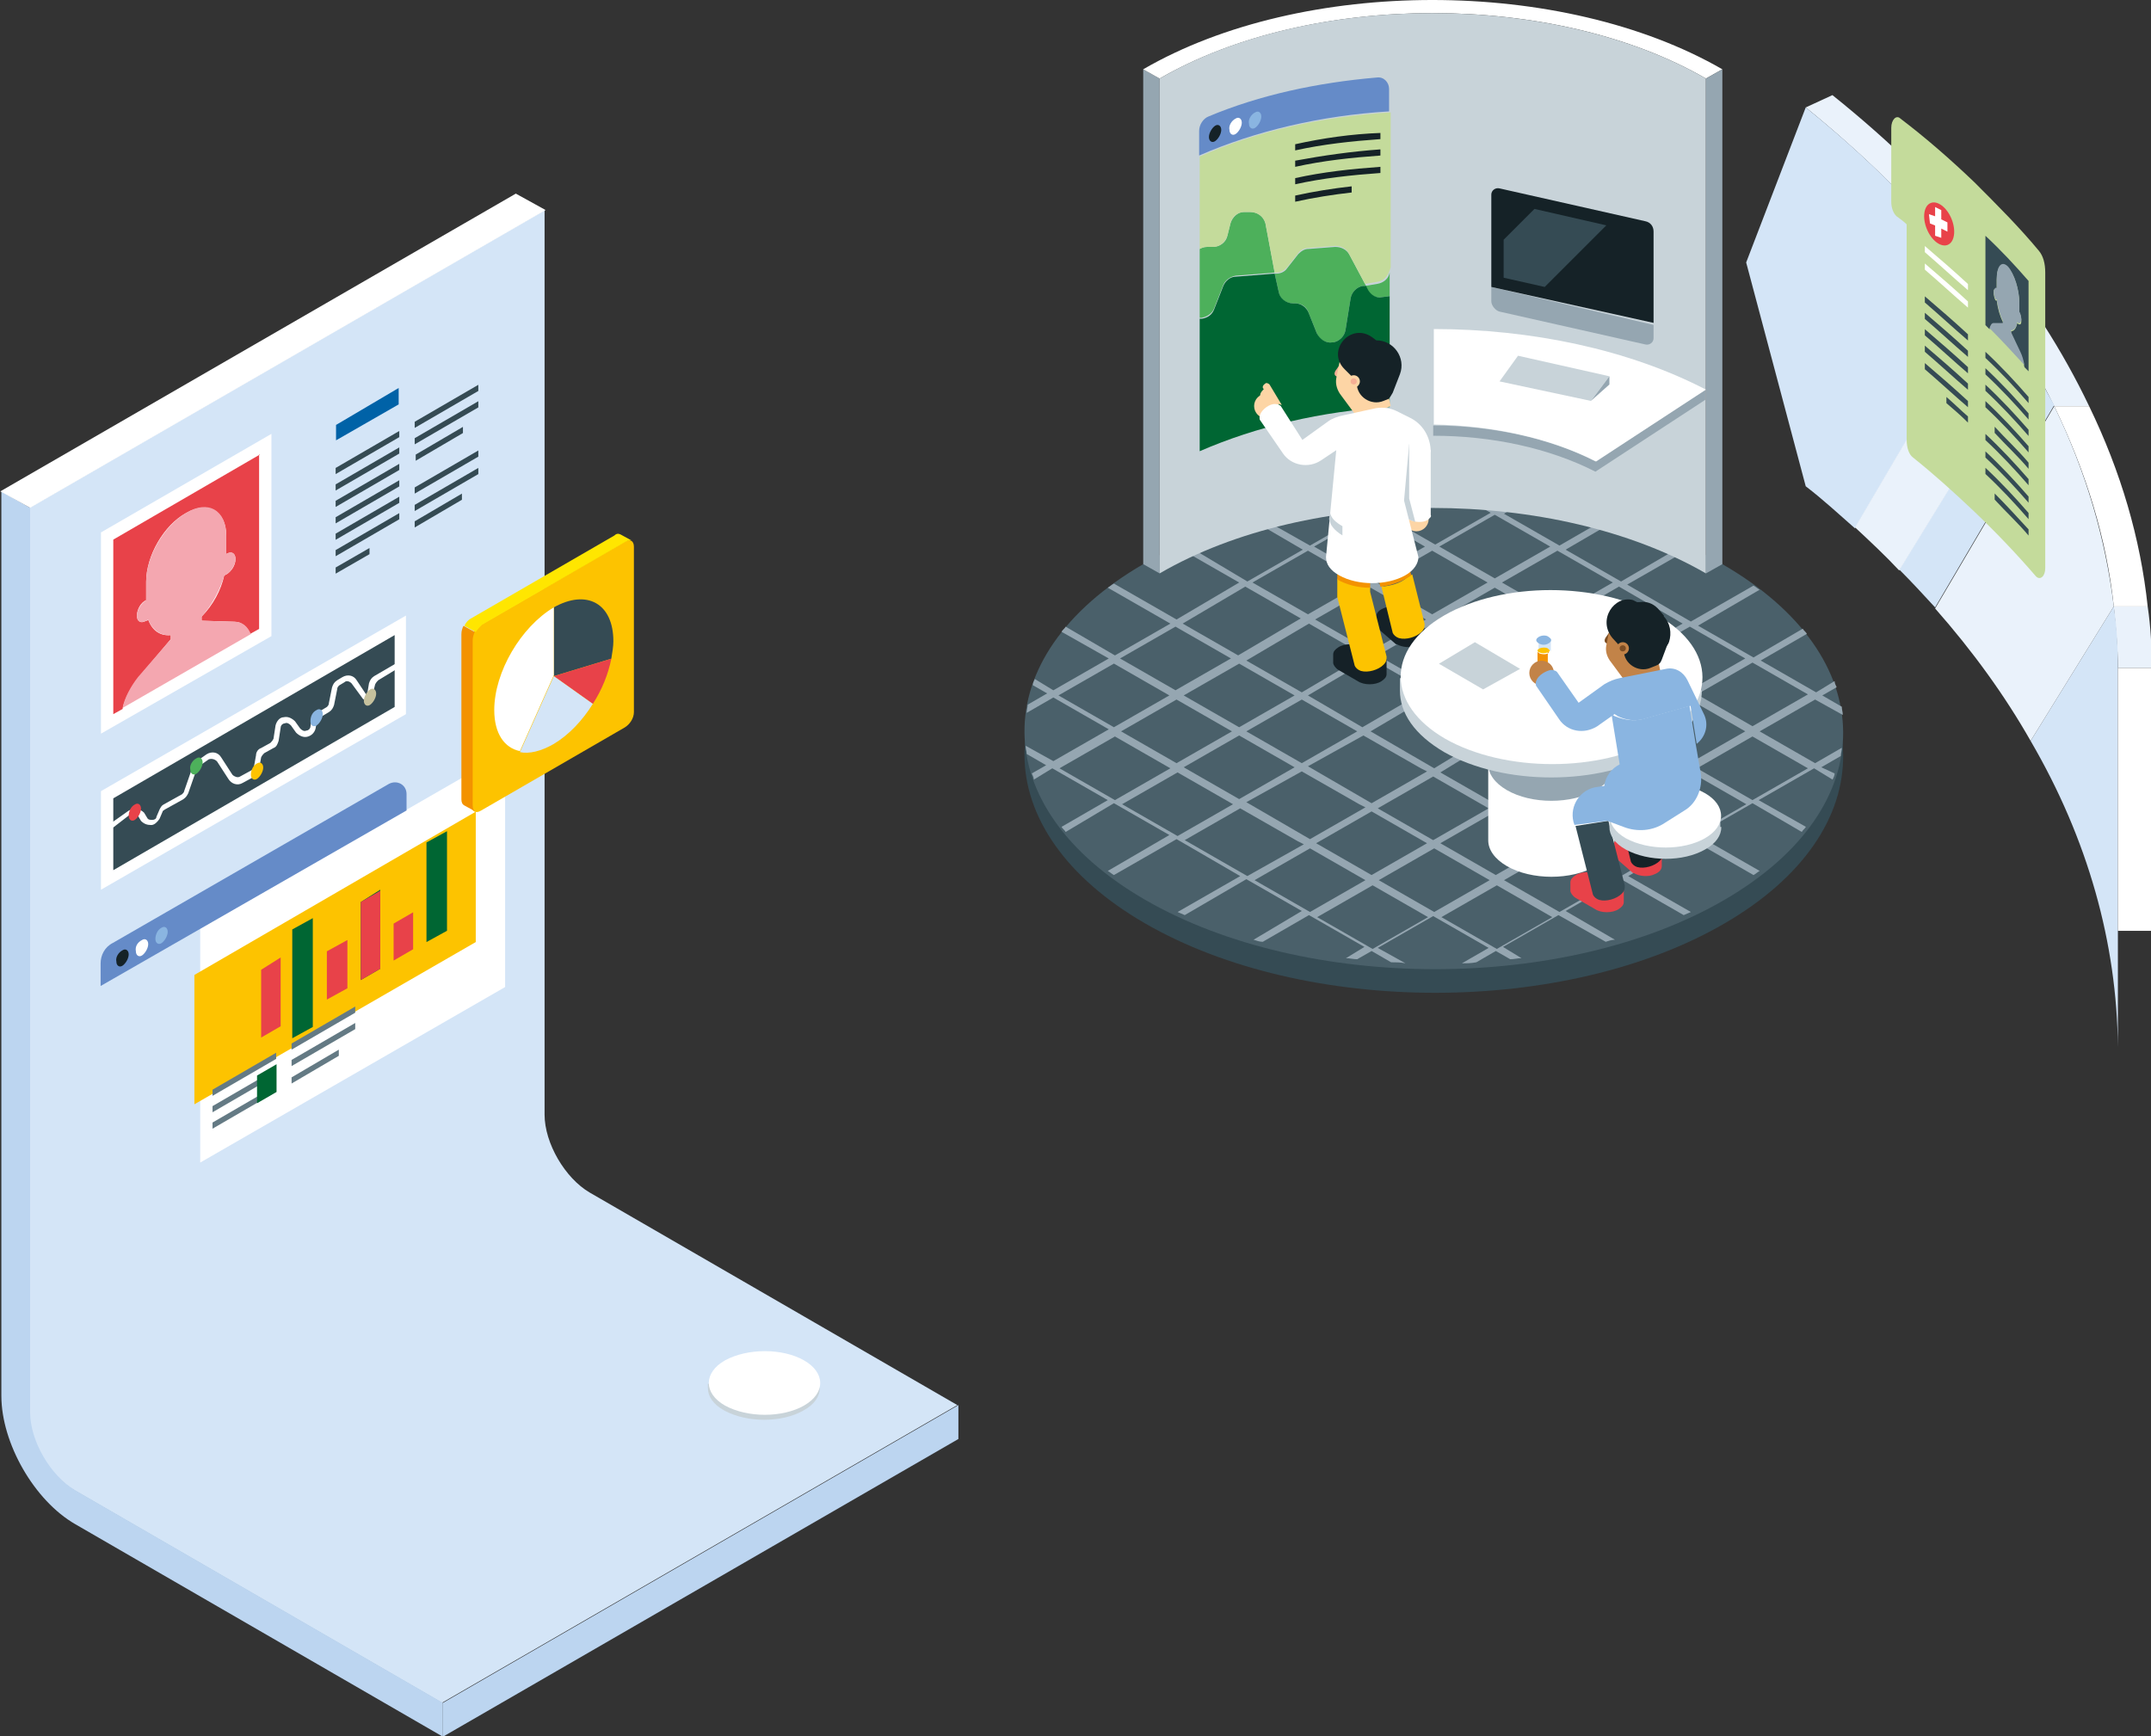 <?xml version="1.0" encoding="UTF-8" standalone="no"?>
<!-- Created with Inkscape (http://www.inkscape.org/) -->

<svg
   xmlns:dc="http://purl.org/dc/elements/1.1/"
   xmlns:cc="http://creativecommons.org/ns#"
   xmlns:rdf="http://www.w3.org/1999/02/22-rdf-syntax-ns#"
   xmlns:svg="http://www.w3.org/2000/svg"
   xmlns="http://www.w3.org/2000/svg"
   xmlns:sodipodi="http://sodipodi.sourceforge.net/DTD/sodipodi-0.dtd"
   xmlns:inkscape="http://www.inkscape.org/namespaces/inkscape"
   width="360.229"
   height="290.841"
   viewBox="0 0 95.311 76.952"
   version="1.1"
   id="svg8"
   inkscape:version="0.92.0 r15299"
   sodipodi:docname="helth dashboard.svg">
  <rect x="0" y="0" width="95.311" height="76.952" fill="#333333" stroke="none"/>
  <defs
     id="defs2" />
  <sodipodi:namedview
     id="base"
     pagecolor="#ffffff"
     bordercolor="#666666"
     borderopacity="1.0"
     inkscape:pageopacity="0.0"
     inkscape:pageshadow="2"
     inkscape:zoom="1.4"
     inkscape:cx="32.135225"
     inkscape:cy="138.86449"
     inkscape:document-units="px"
     inkscape:current-layer="layer1"
     showgrid="false"
     units="px"
     inkscape:window-width="1920"
     inkscape:window-height="1017"
     inkscape:window-x="-8"
     inkscape:window-y="-8"
     inkscape:window-maximized="1"
     fit-margin-top="0"
     fit-margin-left="0"
     fit-margin-right="0"
     fit-margin-bottom="0" />
  <g
     inkscape:label="Layer 1"
     inkscape:groupmode="layer"
     id="layer1"
     transform="translate(-4.411,-206.897)">
    <g
       id="g110"
       transform="matrix(0.455,0,0,0.455,-78.649,185.814)"
       style="stroke-width:0.582">
      <path
         style="fill:#eaf2fb;stroke-width:0.582"
         inkscape:connector-curvature="0"
         id="path104"
         d="m 361,55.6 -2.6,1.2 c 11.1,9 19.2,18.9 24.2,29.1 h 3.4 c -5.1,-10.7 -13.4,-21 -25,-30.3 z"
         class="st1" />
      <path
         style="fill:#eaf2fb;stroke-width:0.582"
         inkscape:connector-curvature="0"
         id="path106"
         d="m 388.4,105.4 c 0.2,2 0.4,4 0.4,6 h 3.3 c 0,-2 -0.1,-4 -0.4,-6 z"
         class="st1" />
      <path
         style="fill:#ffffff;stroke-width:0.582"
         inkscape:connector-curvature="0"
         id="path108"
         d="m 386,85.9 h -3.4 c 3.1,6.4 5.1,12.9 5.8,19.5 h 3.3 C 391,98.8 389.1,92.3 386,85.9 Z"
         class="st2" />
    </g>
    <g
       id="g126"
       transform="matrix(0.455,0,0,0.455,-78.649,185.814)"
       style="stroke-width:0.582">
      <g
         id="g122"
         style="stroke-width:0.582">
        <path
           style="fill:#d4e5f7;stroke-width:0.582"
           inkscape:connector-curvature="0"
           id="path112"
           d="m 380.1,81.3 -12.6,20.5 c 1.2,1.2 2.4,2.5 3.5,3.7 l 11.6,-19.7 c -0.8,-1.4 -1.6,-3 -2.5,-4.5 z"
           class="st0" />
        <path
           style="fill:#d4e5f7;stroke-width:0.582"
           inkscape:connector-curvature="0"
           id="path114"
           d="m 380.3,118.5 c 5.6,9.6 8.4,19.7 8.5,29.8 v -36.9 c 0,-2 -0.1,-4 -0.4,-6 z"
           class="st0" />
        <path
           style="fill:#d4e5f7;stroke-width:0.582"
           inkscape:connector-curvature="0"
           id="path116"
           d="m 358.4,56.8 -5.8,15.1 5.8,21.8 c 1.7,1.3 3.2,2.7 4.8,4.1 L 376.3,75.5 C 371.6,68.9 365.7,62.7 358.4,56.8 Z"
           class="st0" />
        <path
           style="fill:#eaf2fb;stroke-width:0.582"
           inkscape:connector-curvature="0"
           id="path118"
           d="M 382.6,85.9 371,105.6 c 3.7,4.2 6.8,8.5 9.3,12.9 l 8.1,-13.1 c -0.8,-6.6 -2.7,-13.1 -5.8,-19.5 z"
           class="st1" />
        <path
           style="fill:#eaf2fb;stroke-width:0.582"
           inkscape:connector-curvature="0"
           id="path120"
           d="m 376.3,75.4 -13.1,22.3 c 1.5,1.4 3,2.8 4.3,4.2 l 12.6,-20.5 c -1.1,-2.1 -2.4,-4 -3.8,-6 z"
           class="st1" />
      </g>
      <rect
         style="fill:#ffffff;stroke-width:0.582"
         id="rect124"
         height="25.6"
         width="3.3"
         class="st2"
         y="111.4"
         x="388.8" />
    </g>
    <path
       style="fill:#c4db9b;stroke-width:0.265"
       inkscape:connector-curvature="0"
       id="path302"
       d="m 88.895,216.839 c -0.137,-0.137 -0.273,-0.227 -0.455,-0.364 -0.137,-0.137 -0.227,-0.364 -0.227,-0.637 v -3.275 c 0,-0.364 0.227,-0.591 0.409,-0.409 1.137,0.864 2.229,1.82 3.275,2.82 1.001,1.001 2.002,2.002 2.866,3.048 0.182,0.227 0.273,0.546 0.273,0.955 v 13.101 c 0,0.364 -0.227,0.546 -0.409,0.364 -0.864,-1.001 -1.774,-1.956 -2.775,-2.911 -0.864,-0.819 -1.774,-1.638 -2.684,-2.366 -0.182,-0.137 -0.273,-0.455 -0.273,-0.773 z"
       class="st4" />
    <g
       id="g336"
       transform="matrix(0.455,0,0,0.455,-78.649,185.814)"
       style="stroke-width:0.582">
      <path
         style="fill:#ffffff;stroke-width:0.582"
         inkscape:connector-curvature="0"
         id="path304"
         d="M 374.2,75.7 C 372.8,74.4 371.4,73.2 370,72 v 0.6 c 1.4,1.2 2.8,2.5 4.2,3.7 z"
         class="st2" />
      <path
         style="fill:#354b54;stroke-width:0.582"
         inkscape:connector-curvature="0"
         id="path306"
         d="m 374.2,78.9 c -1.4,-1.3 -2.8,-2.5 -4.2,-3.7 v 0.6 c 1.4,1.2 2.8,2.5 4.2,3.7 z"
         class="st5" />
      <path
         style="fill:#ffffff;stroke-width:0.582"
         inkscape:connector-curvature="0"
         id="path308"
         d="m 374.2,74 c -1.4,-1.3 -2.8,-2.5 -4.2,-3.7 v 0.6 c 1.4,1.2 2.8,2.5 4.2,3.7 z"
         class="st2" />
      <path
         style="fill:#354b54;stroke-width:0.582"
         inkscape:connector-curvature="0"
         id="path310"
         d="M 374.2,80.5 C 372.8,79.2 371.4,78 370,76.8 v 0.6 c 1.4,1.2 2.8,2.5 4.2,3.7 z"
         class="st5" />
      <path
         style="fill:#354b54;stroke-width:0.582"
         inkscape:connector-curvature="0"
         id="path312"
         d="m 374.2,85.4 c -1.4,-1.3 -2.8,-2.5 -4.2,-3.7 v 0.6 c 1.4,1.2 2.8,2.5 4.2,3.7 z"
         class="st5" />
      <path
         style="fill:#354b54;stroke-width:0.582"
         inkscape:connector-curvature="0"
         id="path314"
         d="M 374.2,83.7 C 372.8,82.4 371.4,81.2 370,80 v 0.6 c 1.4,1.2 2.8,2.5 4.2,3.7 z"
         class="st5" />
      <path
         style="fill:#354b54;stroke-width:0.582"
         inkscape:connector-curvature="0"
         id="path316"
         d="m 374.2,82.1 c -1.4,-1.3 -2.8,-2.5 -4.2,-3.7 V 79 c 1.4,1.2 2.8,2.5 4.2,3.7 z"
         class="st5" />
      <path
         style="fill:#354b54;stroke-width:0.582"
         inkscape:connector-curvature="0"
         id="path318"
         d="m 380.1,96.3 c -1.3,-1.5 -2.7,-3 -4.2,-4.4 v 0.6 c 1.5,1.4 2.9,2.9 4.2,4.4 z"
         class="st5" />
      <path
         style="fill:#354b54;stroke-width:0.582"
         inkscape:connector-curvature="0"
         id="path320"
         d="m 380.1,94.7 c -1.3,-1.5 -2.7,-3 -4.2,-4.4 v 0.6 c 1.5,1.4 2.9,2.9 4.2,4.4 z"
         class="st5" />
      <path
         style="fill:#354b54;stroke-width:0.582"
         inkscape:connector-curvature="0"
         id="path322"
         d="m 380.1,93 c -1.3,-1.5 -2.7,-3 -4.2,-4.4 v 0.6 c 1.5,1.4 2.9,2.9 4.2,4.4 z"
         class="st5" />
      <path
         style="fill:#354b54;stroke-width:0.582"
         inkscape:connector-curvature="0"
         id="path324"
         d="m 380.1,89.8 c -1.3,-1.5 -2.7,-3 -4.2,-4.4 V 86 c 1.5,1.4 2.9,2.9 4.2,4.4 z"
         class="st5" />
      <path
         style="fill:#354b54;stroke-width:0.582"
         inkscape:connector-curvature="0"
         id="path326"
         d="m 380.1,88.2 c -1.3,-1.5 -2.7,-3 -4.2,-4.4 v 0.6 c 1.5,1.4 2.9,2.9 4.2,4.4 z"
         class="st5" />
      <path
         style="fill:#354b54;stroke-width:0.582"
         inkscape:connector-curvature="0"
         id="path328"
         d="m 380.1,86.6 c -1.3,-1.5 -2.7,-3 -4.2,-4.4 v 0.6 c 1.5,1.4 2.9,2.9 4.2,4.4 z"
         class="st5" />
      <path
         style="fill:#354b54;stroke-width:0.582"
         inkscape:connector-curvature="0"
         id="path330"
         d="m 380.1,85 c -1.3,-1.5 -2.7,-3 -4.2,-4.4 v 0.6 c 1.5,1.4 2.9,2.9 4.2,4.4 z"
         class="st5" />
      <path
         style="fill:#354b54;stroke-width:0.582"
         inkscape:connector-curvature="0"
         id="path332"
         d="m 376.8,87.9 v 0.6 c 1.1,1.2 2.3,2.3 3.3,3.5 v -0.6 c -1,-1.2 -2.2,-2.3 -3.3,-3.5 z m 3.3,10 c -1.1,-1.2 -2.2,-2.4 -3.3,-3.5 V 95 c 1.1,1.2 2.3,2.3 3.3,3.5 z"
         class="st5" />
      <path
         style="fill:#354b54;stroke-width:0.582"
         inkscape:connector-curvature="0"
         id="path334"
         d="m 372.1,85 c 0.7,0.6 1.4,1.3 2.1,1.9 v 0.6 c -0.7,-0.7 -1.4,-1.3 -2.1,-1.9 z"
         class="st5" />
    </g>
    <g
       id="g348"
       transform="matrix(0.455,0,0,0.455,-73.561,205.877)"
       style="stroke-width:0.582">
      <path
         style="fill:#d4e5f7;stroke-width:0.582"
         inkscape:connector-curvature="0"
         id="path338"
         d="m 228.8,118.4 c -2.4,-1.4 -4.4,-4.8 -4.4,-7.6 V 22.7 l -50.2,29 v 88.1 c 0,2.8 2,6.2 4.4,7.6 l 35.8,20.7 50.2,-29 z"
         class="st0" />
      <g
         id="g342"
         style="stroke-width:0.582">
        <path
           style="fill:#bcd5f0;stroke-width:0.582"
           inkscape:connector-curvature="0"
           id="path340"
           d="m 174.3,51.7 v 88.1 c 0,2.8 2,6.2 4.4,7.6 l 35.8,20.7 v 3.3 l -35.8,-20.7 c -4,-2.3 -7.2,-7.9 -7.2,-12.5 V 50.1 Z"
           class="st3" />
      </g>
      <polygon
         style="fill:#ffffff;stroke-width:0.582"
         id="polygon344"
         points="221.6,21.1 171.4,50.1 174.3,51.7 224.5,22.7 "
         class="st2" />
      <polygon
         style="fill:#bcd5f0;stroke-width:0.582"
         id="polygon346"
         points="264.7,142.4 214.5,171.4 214.5,168.1 264.7,139.1 "
         class="st3" />
    </g>
    <path
       style="fill:#ffffff;stroke-width:0.265"
       inkscape:connector-curvature="0"
       id="path350"
       d="m 13.282,248.047 v 10.372 l 13.511,-7.779 v -10.372 z"
       class="st2" />
    <polygon
       style="fill:#fdc300;stroke-width:0.582"
       id="polygon352"
       points="183.6,101.8 211,85.9 211,98.6 183.6,114.4 "
       class="st9"
       transform="matrix(0.455,0,0,0.455,-70.513,203.784)" />
    <path
       style="fill:#658bc8;stroke-width:0.265"
       inkscape:connector-curvature="0"
       id="path354"
       d="m 8.869,250.594 v -1.001 c 0,-0.364 0.182,-0.728 0.546,-0.91 l 12.237,-7.051 c 0.364,-0.182 0.773,0.045 0.773,0.455 v 0.728 z"
       class="st8" />
    <polygon
       style="fill:#ffffff;stroke-width:0.582"
       id="polygon356"
       points="199,47.3 182.4,56.9 182.4,76.5 199,67 "
       class="st2"
       transform="matrix(0.455,0,0,0.455,-74.107,204.603)" />
    <g
       id="g364"
       transform="matrix(0.455,0,0,0.455,-74.107,204.603)"
       style="stroke-width:0.582">
      <path
         style="fill:#152227;stroke-width:0.582"
         inkscape:connector-curvature="0"
         id="path358"
         d="m 184.5,97.6 c 0.3,-0.2 0.6,0 0.6,0.4 0,0.4 -0.3,0.9 -0.6,1.1 -0.3,0.2 -0.6,0 -0.6,-0.4 -0.1,-0.4 0.2,-0.9 0.6,-1.1 z"
         class="st14" />
      <path
         style="fill:#ffffff;stroke-width:0.582"
         inkscape:connector-curvature="0"
         id="path360"
         d="m 186.4,96.6 c 0.3,-0.2 0.6,0 0.6,0.4 0,0.4 -0.3,0.9 -0.6,1.1 -0.3,0.2 -0.6,0 -0.6,-0.4 -0.1,-0.5 0.2,-0.9 0.6,-1.1 z"
         class="st2" />
      <path
         style="fill:#8ab5e1;stroke-width:0.582"
         inkscape:connector-curvature="0"
         id="path362"
         d="m 188.3,95.4 c 0.3,-0.2 0.6,0 0.6,0.4 0,0.4 -0.3,0.9 -0.6,1.1 -0.3,0.2 -0.6,0 -0.6,-0.4 0,-0.4 0.2,-0.9 0.6,-1.1 z"
         class="st12" />
    </g>
    <g
       id="g382"
       transform="matrix(0.455,0,0,0.455,-74.107,204.603)"
       style="stroke-width:0.582">
      <path
         style="fill:#ffffff;stroke-width:0.582"
         inkscape:connector-curvature="0"
         id="path366"
         d="m 182.4,82.1 v 9.6 L 212.1,74.6 V 65 Z"
         class="st2" />
      <polygon
         style="fill:#354b54;stroke-width:0.582"
         id="polygon368"
         points="211,73.9 211,66.9 183.6,82.8 183.6,89.8 "
         class="st5" />
      <path
         style="fill:#ffffff;stroke-width:0.582"
         inkscape:connector-curvature="0"
         id="path370"
         d="m 183,86.1 -0.3,-0.4 2.4,-1.7 c 0.5,-0.3 1.1,-0.2 1.5,0.2 l 0.3,0.5 c 0.1,0.2 0.3,0.2 0.5,0.2 0.2,0 0.4,-0.1 0.4,-0.3 l 0.3,-0.7 c 0.1,-0.2 0.2,-0.4 0.4,-0.5 l 1.8,-1 c 0.1,-0.1 0.2,-0.2 0.2,-0.3 l 0.8,-2.3 c 0.1,-0.2 0.2,-0.4 0.4,-0.6 l 1,-0.7 c 0.5,-0.3 1.1,-0.2 1.4,0.3 l 1.1,1.7 c 0.2,0.2 0.5,0.3 0.7,0.2 l 1.1,-0.6 c 0.2,-0.1 0.3,-0.2 0.3,-0.4 l 0.2,-1.1 c 0,-0.3 0.2,-0.6 0.5,-0.7 l 0.9,-0.5 c 0.1,-0.1 0.2,-0.2 0.3,-0.4 l 0.2,-1.3 c 0.1,-0.4 0.4,-0.8 0.8,-0.8 0.4,-0.1 0.8,0.1 1.1,0.4 l 0.5,0.7 c 0.2,0.2 0.4,0.3 0.6,0.2 0.2,0 0.4,-0.2 0.4,-0.4 l 0.1,-0.6 c 0.1,-0.3 0.2,-0.6 0.5,-0.7 l 1,-0.6 c 0.1,-0.1 0.2,-0.2 0.2,-0.4 l 0.3,-1.5 c 0.1,-0.3 0.2,-0.5 0.5,-0.7 l 0.5,-0.3 c 0.5,-0.3 1.1,-0.2 1.4,0.3 l 1,1.5 0.2,-1.2 c 0.1,-0.3 0.2,-0.5 0.5,-0.7 l 2.4,-1.4 0.3,0.4 -2.3,1.4 c -0.1,0.1 -0.2,0.2 -0.3,0.4 l -0.3,1.2 c -0.1,0.4 -0.6,0.5 -0.9,0.2 l -1.1,-1.5 c -0.2,-0.2 -0.5,-0.3 -0.7,-0.1 l -0.5,0.3 c -0.1,0.1 -0.2,0.2 -0.2,0.4 l -0.3,1.5 c -0.1,0.3 -0.2,0.5 -0.5,0.7 l -1,0.6 c -0.1,0.1 -0.2,0.2 -0.2,0.4 l -0.1,0.6 c -0.1,0.4 -0.4,0.7 -0.8,0.8 -0.4,0.1 -0.8,-0.1 -1.1,-0.4 l -0.5,-0.7 c -0.2,-0.2 -0.4,-0.3 -0.6,-0.2 -0.2,0 -0.4,0.2 -0.4,0.4 l -0.2,1.3 c -0.1,0.3 -0.2,0.6 -0.5,0.7 l -0.9,0.5 c -0.1,0.1 -0.2,0.2 -0.3,0.4 l -0.2,1.1 c 0,0.3 -0.2,0.6 -0.5,0.8 l -1.1,0.6 c -0.5,0.3 -1.1,0.1 -1.4,-0.4 l -1.1,-1.7 C 193.5,79 193.2,78.9 192.9,79 l -1,0.7 c -0.1,0.1 -0.2,0.2 -0.2,0.3 l -0.8,2.3 c -0.1,0.2 -0.2,0.4 -0.5,0.6 l -1.8,1 c -0.1,0.1 -0.2,0.1 -0.2,0.2 l -0.3,0.7 c -0.2,0.3 -0.5,0.6 -0.8,0.6 -0.4,0 -0.7,-0.1 -1,-0.4 L 186,84.5 c -0.2,-0.2 -0.5,-0.3 -0.8,-0.1 z"
         class="st2" />
      <path
         style="fill:#e84249;stroke-width:0.582"
         inkscape:connector-curvature="0"
         id="path372"
         d="m 185.7,83.4 c 0.3,-0.2 0.6,0 0.6,0.4 0,0.4 -0.3,0.9 -0.6,1.1 -0.3,0.2 -0.6,0 -0.6,-0.4 0,-0.4 0.2,-0.9 0.6,-1.1 z"
         class="st6" />
      <path
         style="fill:#4db05b;stroke-width:0.582"
         inkscape:connector-curvature="0"
         id="path374"
         d="m 191.7,78.9 c 0.3,-0.2 0.6,0 0.6,0.4 0,0.4 -0.3,0.9 -0.6,1.1 -0.3,0.2 -0.6,0 -0.6,-0.4 -0.1,-0.4 0.2,-0.9 0.6,-1.1 z"
         class="st15" />
      <path
         style="fill:#fdc300;stroke-width:0.582"
         inkscape:connector-curvature="0"
         id="path376"
         d="m 197.6,79.4 c 0.3,-0.2 0.6,0 0.6,0.4 0,0.4 -0.3,0.9 -0.6,1.1 -0.3,0.2 -0.6,0 -0.6,-0.4 0,-0.4 0.2,-0.9 0.6,-1.1 z"
         class="st9" />
      <path
         style="fill:#8ab5e1;stroke-width:0.582"
         inkscape:connector-curvature="0"
         id="path378"
         d="m 203.4,74.2 c 0.3,-0.2 0.6,0 0.6,0.4 0,0.4 -0.3,0.9 -0.6,1.1 -0.3,0.2 -0.6,0 -0.6,-0.4 0,-0.5 0.2,-0.9 0.6,-1.1 z"
         class="st12" />
      <path
         style="fill:#c6c19d;stroke-width:0.582"
         inkscape:connector-curvature="0"
         id="path380"
         d="m 208.6,72.2 c 0.3,-0.2 0.6,0 0.6,0.4 0,0.4 -0.3,0.9 -0.6,1.1 -0.3,0.2 -0.6,0 -0.6,-0.4 0,-0.4 0.3,-0.9 0.6,-1.1 z"
         class="st13" />
    </g>
    <g
       id="g388"
       transform="matrix(0.455,0,0,0.455,-74.107,204.603)"
       style="stroke-width:0.582">
      <path
         style="fill:#e84249;stroke-width:0.582"
         inkscape:connector-curvature="0"
         id="path384"
         d="m 197.9,49.3 -14.3,8.3 v 17 l 0.9,-0.5 c 0.2,-1 0.8,-2.1 1.5,-3 l 3.2,-3.8 v -0.4 c -1,0.1 -1.8,-0.4 -2.2,-1.5 -0.1,0.1 -0.1,0.1 -0.2,0.1 -0.5,0.3 -0.9,0.1 -0.9,-0.5 0,-0.6 0.4,-1.3 0.9,-1.5 v -1.8 c 0,-2.5 1.7,-5.5 3.9,-6.7 2.1,-1.2 3.9,-0.2 3.9,2.2 V 59 c 0.5,-0.3 0.9,-0.1 0.9,0.5 0,0.6 -0.4,1.2 -0.9,1.5 -0.1,0 -0.1,0.1 -0.2,0.1 -0.3,1.4 -1.1,2.9 -2.2,4 v 0.4 l 3.2,0.1 c 0.7,0 1.3,0.5 1.5,1.2 l 0.9,-0.5 v -17 z"
         class="st6" />
      <path
         style="fill:#f4a7b0;stroke-width:0.582"
         inkscape:connector-curvature="0"
         id="path386"
         d="m 195.4,65.6 -3.2,-0.1 v -0.4 c 1,-1.1 1.8,-2.6 2.2,-4 0.1,0 0.1,-0.1 0.2,-0.1 0.5,-0.3 0.9,-1 0.9,-1.5 0,-0.6 -0.4,-0.8 -0.9,-0.5 v -1.8 c 0,-2.5 -1.8,-3.5 -3.9,-2.2 -2.1,1.2 -3.9,4.2 -3.9,6.7 v 1.8 c -0.5,0.3 -0.9,1 -0.9,1.5 0,0.6 0.4,0.8 0.9,0.5 0.1,0 0.1,-0.1 0.2,-0.1 0.4,1 1.2,1.6 2.2,1.5 v 0.4 L 186,71 c -0.7,0.9 -1.3,2 -1.5,3 L 197,66.8 c -0.3,-0.7 -0.8,-1.2 -1.6,-1.2 z"
         class="st16" />
    </g>
    <polygon
       style="fill:#0062a7;stroke-width:0.582"
       id="polygon390"
       points="209.5,45.2 203.4,48.8 203.4,50.3 209.5,46.8 "
       class="st7"
       transform="matrix(0.455,0,0,0.455,-73.246,203.525)" />
    <path
       style="fill:#354b54;stroke-width:0.265"
       inkscape:connector-curvature="0"
       id="path392"
       d="m 19.283,230.092 2.82,-1.638 v -0.273 l -2.82,1.638 z m 0,0.728 2.82,-1.638 v -0.273 l -2.82,1.638 z m 0,0.728 2.82,-1.638 v -0.273 l -2.82,1.638 z m 0,-2.184 2.82,-1.638 v -0.273 l -2.82,1.638 z m 0,-0.728 2.82,-1.638 v -0.273 l -2.82,1.638 z m 0,-0.728 2.82,-1.638 v -0.273 l -2.82,1.638 z m 3.503,-1.319 2.82,-1.638 v -0.273 l -2.82,1.638 z m 0,-1.001 v 0.273 l 2.82,-1.638 v -0.273 z m 0,3.184 2.82,-1.638 v -0.273 l -2.82,1.638 z m 0,0.773 2.82,-1.638 v -0.273 l -2.82,1.638 z m 2.138,-3.73 -2.093,1.228 v 0.273 l 2.093,-1.228 z m -2.138,4.458 2.093,-1.228 v -0.273 l -2.093,1.228 z m -3.503,2.047 1.501,-0.864 v -0.273 l -1.501,0.864 z"
       class="st5" />
    <path
       style="fill:#647a84;stroke-width:0.265"
       inkscape:connector-curvature="0"
       id="path394"
       d="m 13.828,256.918 2.82,-1.638 v -0.273 l -2.82,1.638 z m 0,-0.728 2.82,-1.638 v -0.273 l -2.82,1.638 z m 0,-0.728 2.82,-1.638 v -0.273 l -2.82,1.638 z m 3.503,-1.319 2.82,-1.638 v -0.273 l -2.82,1.638 z m 0,-1.001 v 0.273 l 2.82,-1.638 v -0.273 z m 2.093,0.273 -2.093,1.228 v 0.273 l 2.093,-1.228 z"
       class="st17" />
    <polygon
       style="fill:#e84249;stroke-width:0.582"
       id="polygon396"
       points="194.7,108 196.7,106.9 196.7,102.2 194.7,103.3 "
       class="st6"
       transform="matrix(0.455,0,0,0.455,-69.694,202.055)" />
    <polygon
       style="fill:#e84249;stroke-width:0.582"
       id="polygon398"
       points="188.3,111.7 190.2,110.6 190.2,103.9 188.3,105.1 "
       class="st6"
       transform="matrix(0.455,0,0,0.455,-69.694,202.055)" />
    <polygon
       style="fill:#006633;stroke-width:0.582"
       id="polygon400"
       points="191.5,109.8 193.5,108.7 193.5,98.1 191.5,99.2 "
       class="st18"
       transform="matrix(0.455,0,0,0.455,-69.771,202.951)" />
    <polygon
       style="fill:#006633;stroke-width:0.582"
       id="polygon402"
       points="187,109.8 185.1,110.9 185.1,113.6 187,112.5 "
       class="st18"
       transform="matrix(0.455,0,0,0.455,-68.42,204.102)" />
    <polygon
       style="fill:#e84249;stroke-width:0.582"
       id="polygon404"
       points="201.2,104.2 203.1,103.1 203.1,99.5 201.2,100.6 "
       class="st6"
       transform="matrix(0.455,0,0,0.455,-69.694,202.055)" />
    <polygon
       style="fill:#006633;stroke-width:0.582"
       id="polygon406"
       points="198,106.1 199.9,105 199.9,97.3 198,98.5 "
       class="st18"
       transform="matrix(0.455,0,0,0.455,-69.694,202.055)" />
    <polygon
       style="fill:#e84249;stroke-width:0.582"
       id="polygon408"
       points="207.7,92.9 207.7,100.5 209.6,99.4 209.6,91.8 "
       class="st6"
       transform="matrix(0.455,0,0,0.455,-74.107,204.603)" />
    <polygon
       style="fill:#006633;stroke-width:0.582"
       id="polygon410"
       points="204.4,102.4 206.4,101.3 206.4,91.6 204.4,92.7 "
       class="st18"
       transform="matrix(0.455,0,0,0.455,-69.694,202.055)" />
    <g
       id="g422"
       transform="matrix(0.455,0,0,0.455,-78.649,185.814)"
       style="stroke-width:0.582">
      <g
         id="g414"
         style="stroke-width:0.582">
        <ellipse
           style="fill:#e84249;stroke-width:0.582"
           id="ellipse412"
           ry="2.2"
           rx="1.3"
           cy="68"
           cx="371.3"
           class="st6"
           transform="matrix(0.926,-0.378,0.378,0.926,1.868,145.532)" />
      </g>
      <g
         id="g420"
         style="stroke-width:0.582">
        <g
           id="g418"
           style="stroke-width:0.582">
          <polygon
             style="fill:#ffffff;stroke-width:0.582"
             id="polygon416"
             points="372.2,68 371.6,67.7 371.6,66.8 371,66.5 371,67.4 370.4,67.2 370.5,68.1 371,68.3 371,69.3 371.6,69.5 371.6,68.6 372.2,68.9 "
             class="st2" />
        </g>
      </g>
    </g>
    <g
       id="g446"
       transform="matrix(0.455,0,0,0.455,-78.649,185.814)"
       style="stroke-width:0.582">
      <path
         style="fill:#354b54;stroke-width:0.582"
         inkscape:connector-curvature="0"
         id="path442"
         d="m 380.1,73.7 c -1.3,-1.5 -2.7,-3 -4.2,-4.4 V 78 c 0.1,0.1 0.3,0.3 0.4,0.4 0.1,-0.3 0.2,-0.5 0.4,-0.5 h 0.9 v -0.2 c -0.3,-0.6 -0.5,-1.3 -0.6,-2.1 0,0 0,0 -0.1,0 -0.1,-0.1 -0.2,-0.5 -0.2,-0.8 0,-0.3 0.1,-0.4 0.3,-0.3 v -0.9 c 0,-1.3 0.5,-1.8 1.1,-1.2 0.6,0.6 1.1,2.2 1.1,3.5 v 0.9 c 0.1,0.1 0.2,0.5 0.2,0.8 0,0.3 -0.1,0.4 -0.3,0.3 0,0 0,0 -0.1,-0.1 -0.1,0.5 -0.3,0.8 -0.6,0.8 v 0.2 l 0.9,2 c 0.2,0.4 0.3,0.8 0.4,1.3 0.1,0.1 0.3,0.3 0.4,0.4 z"
         class="st5" />
      <path
         style="fill:#95a6b1;stroke-width:0.582"
         inkscape:connector-curvature="0"
         id="path444"
         d="m 378.4,78.7 v -0.2 c 0.3,0 0.5,-0.2 0.6,-0.8 0,0 0,0 0.1,0.1 0.1,0.1 0.2,0 0.3,-0.3 0,-0.3 -0.1,-0.7 -0.2,-0.8 v -0.9 c 0,-1.3 -0.5,-2.8 -1.1,-3.5 -0.6,-0.6 -1.1,-0.1 -1.1,1.2 v 0.9 c -0.1,-0.1 -0.2,0 -0.3,0.3 0,0.3 0.1,0.6 0.2,0.8 0,0 0,0 0.1,0 0.1,0.7 0.3,1.5 0.6,2.1 v 0.2 h -0.9 c -0.2,0 -0.3,0.2 -0.4,0.5 1.2,1.2 2.3,2.4 3.4,3.6 -0.1,-0.5 -0.2,-0.9 -0.4,-1.3 z"
         class="st19" />
    </g>
    <g
       id="g456"
       transform="matrix(0.455,0,0,0.455,-71.423,206.874)"
       style="stroke-width:0.582">
      <path
         style="fill:#354b54;stroke-width:0.582"
         inkscape:connector-curvature="0"
         id="path454"
         d="m 334.4,57.3 c 15.6,9 15.7,23.7 0.2,32.7 -15.5,9 -40.8,9 -56.4,0 -15.6,-9 -15.7,-23.7 -0.2,-32.7 15.5,-9 40.8,-9 56.4,0 z"
         class="st5" />
    </g>
    <g
       id="g502"
       transform="matrix(0.455,0,0,0.455,-71.423,206.874)"
       style="stroke-width:0.582">
      <path
         style="fill:#4a606a;stroke-width:0.582"
         inkscape:connector-curvature="0"
         id="path500"
         d="m 334.4,55 c 15.6,9 15.7,23.7 0.2,32.7 -15.5,9 -40.8,9 -56.4,0 C 262.6,78.7 262.5,64 278,55 c 15.5,-9.1 40.8,-9.1 56.4,0 z"
         class="st11" />
    </g>
    <polygon
       style="fill:#95a6b1;stroke-width:0.582"
       id="polygon504"
       points="279.6,7.7 278,6.8 278,55 279.6,55.9 "
       class="st19"
       transform="matrix(0.455,0,0,0.455,-71.423,206.874)" />
    <path
       style="fill:#95a6b1;stroke-width:0.265"
       inkscape:connector-curvature="0"
       id="path672"
       d="m 85.112,240.901 0.864,-0.5 c 0,-0.137 0.045,-0.227 0.045,-0.364 l -1.183,0.682 -2.457,-1.41 2.457,-1.41 1.228,0.682 c 0,-0.137 -0.045,-0.227 -0.045,-0.364 l -0.864,-0.5 0.637,-0.364 c -0.045,-0.091 -0.091,-0.182 -0.091,-0.273 l -0.819,0.5 -2.457,-1.41 2.047,-1.183 c -0.045,-0.091 -0.136,-0.137 -0.182,-0.227 l -2.184,1.274 -2.457,-1.41 2.729,-1.592 c -0.091,-0.045 -0.182,-0.137 -0.273,-0.182 l -2.775,1.592 -2.82,-1.638 2.775,-1.592 c -0.091,-0.045 -0.227,-0.091 -0.318,-0.137 l -2.729,1.592 -2.457,-1.41 2.184,-1.274 c -0.136,-0.045 -0.273,-0.091 -0.409,-0.091 l -2.047,1.183 -2.457,-1.41 0.819,-0.5 c -0.182,0 -0.318,-0.045 -0.5,-0.045 l -0.637,0.364 -0.864,-0.5 c -0.227,0 -0.409,0 -0.637,-0.045 l 1.228,0.682 -2.457,1.41 -2.457,-1.41 1.183,-0.682 c -0.227,0 -0.409,0 -0.637,0.045 l -0.864,0.5 -0.637,-0.364 c -0.182,0 -0.318,0.045 -0.5,0.045 l 0.819,0.5 -2.457,1.41 -2.093,-1.183 c -0.136,0.045 -0.273,0.091 -0.409,0.091 l 2.184,1.274 -2.457,1.41 -2.82,-1.683 c -0.091,0.045 -0.227,0.091 -0.318,0.137 l 2.775,1.592 -2.775,1.638 v 0 l -2.775,-1.592 c -0.091,0.045 -0.182,0.137 -0.273,0.182 l 2.775,1.592 -2.457,1.41 -2.184,-1.274 c -0.045,0.091 -0.136,0.137 -0.182,0.227 l 2.093,1.183 -2.457,1.41 -0.819,-0.5 c -0.045,0.091 -0.091,0.182 -0.091,0.273 l 0.637,0.364 -0.864,0.5 c 0,0.137 -0.045,0.227 -0.045,0.364 l 1.183,-0.682 2.457,1.41 -2.457,1.41 -1.228,-0.682 c 0,0.137 0.045,0.227 0.045,0.364 l 0.864,0.5 -0.637,0.364 c 0.045,0.091 0.091,0.182 0.091,0.273 l 0.819,-0.5 2.457,1.41 -2.047,1.183 c 0.045,0.091 0.136,0.137 0.182,0.227 l 2.138,-1.274 2.457,1.41 -2.729,1.592 c 0.091,0.045 0.182,0.137 0.273,0.182 l 2.775,-1.592 2.82,1.638 -2.775,1.592 c 0.091,0.045 0.227,0.091 0.318,0.137 l 2.729,-1.592 2.457,1.41 -2.138,1.274 c 0.136,0.045 0.273,0.091 0.409,0.091 l 2.047,-1.183 2.457,1.41 -0.819,0.5 c 0.182,0 0.318,0.045 0.5,0.045 l 0.637,-0.364 0.864,0.5 c 0.227,0 0.409,0 0.637,0.045 l -1.228,-0.682 2.457,-1.41 2.457,1.41 -1.183,0.682 c 0.227,0 0.409,0 0.637,-0.045 l 0.864,-0.5 0.637,0.364 c 0.182,0 0.318,-0.045 0.5,-0.045 l -0.819,-0.5 2.457,-1.41 2.093,1.183 c 0.136,-0.045 0.273,-0.091 0.409,-0.091 l -2.184,-1.274 2.457,-1.41 2.775,1.592 c 0.091,-0.045 0.227,-0.091 0.318,-0.137 l -2.775,-1.592 2.775,-1.638 2.775,1.592 c 0.091,-0.045 0.182,-0.137 0.273,-0.182 l -2.775,-1.592 2.457,-1.41 2.184,1.274 c 0.045,-0.091 0.136,-0.137 0.182,-0.227 l -2.093,-1.183 2.457,-1.41 0.819,0.5 c 0.045,-0.091 0.091,-0.182 0.091,-0.273 z m -3.048,-4.64 2.457,1.41 -2.457,1.41 -2.457,-1.41 z m -17.514,3.048 -2.457,1.41 -2.457,-1.41 2.457,-1.41 z m -2.184,-1.592 v 0 l 2.775,-1.638 2.457,1.41 -1.41,0.819 -1.41,0.819 z m 2.457,1.774 v 0 0 l 2.548,1.456 0.273,0.137 -2.457,1.41 -2.82,-1.638 z m 0.318,-0.182 2.775,-1.638 2.82,1.638 -1.956,1.137 -0.819,0.5 v 0 z m 8.325,-1.592 -2.457,1.41 -2.82,-1.638 2.457,-1.41 v 0 0 z m -4.413,2.911 1.956,-1.137 2.457,1.41 -2.775,1.638 -2.457,-1.41 z m 2.229,-1.319 2.457,-1.41 2.457,1.41 -2.457,1.41 z m 2.775,-1.592 2.457,-1.41 2.457,1.41 -2.457,1.41 z m -0.273,-0.182 -2.82,-1.638 2.457,-1.41 2.82,1.638 z m -3.139,-1.774 -2.457,-1.41 2.457,-1.41 2.457,1.41 z m -0.273,0.182 -2.457,1.41 -2.457,-1.41 2.457,-1.41 z m -5.231,-0.182 -2.457,-1.41 2.457,-1.41 2.457,1.41 z m -0.273,0.182 -2.775,1.638 -2.457,-1.41 2.775,-1.638 z m -3.093,1.774 -2.457,1.41 -2.457,-1.41 2.457,-1.41 z m -2.775,1.592 -2.457,1.41 -2.457,-1.41 2.457,-1.41 z m 0.318,0.182 2.457,1.41 -2.457,1.41 -2.457,-1.41 z m 2.775,1.592 v 0 0 l 2.548,1.456 0.273,0.137 -2.457,1.41 -2.82,-1.638 z m 3.093,1.774 2.457,1.41 -2.457,1.41 -2.457,-1.41 z m 0.273,-0.137 2.457,-1.41 2.457,1.41 -2.457,1.41 z m 5.231,0.137 2.457,1.41 -2.457,1.41 -2.457,-1.41 z m 0.318,-0.137 2.775,-1.638 2.457,1.41 -2.775,1.638 z m 3.048,-1.82 2.457,-1.41 2.457,1.41 -2.457,1.41 z m 2.775,-1.592 2.457,-1.41 2.457,1.41 -2.457,1.41 z m 2.457,-4.64 2.457,1.41 -2.457,1.41 -2.457,-1.41 z m -3.139,-1.774 v 0 0 l 2.82,1.638 -2.457,1.41 -2.82,-1.638 z m -2.729,-1.592 2.457,1.41 -2.457,1.41 -2.457,-1.41 z m -2.775,-1.592 2.457,1.41 -2.457,1.41 -2.457,-1.41 z m -2.775,1.592 2.457,1.41 -2.457,1.41 -2.457,-1.41 z m -2.775,-1.592 2.457,1.41 -2.457,1.41 -2.457,-1.41 z m -2.729,1.592 2.457,1.41 -2.457,1.41 -2.457,-1.41 z m -2.775,1.592 2.457,1.41 -2.775,1.638 -2.457,-1.41 z m -3.093,1.774 2.457,1.41 -2.457,1.41 -2.457,-1.41 z m -5.186,3.048 2.457,-1.41 2.457,1.41 -2.457,1.41 z m 2.502,4.64 -2.457,-1.41 2.457,-1.41 2.457,1.41 z m 2.775,1.592 -2.457,-1.41 2.457,-1.41 2.457,1.41 z m 3.093,1.774 -0.637,-0.364 -2.138,-1.228 2.457,-1.41 v 0 0 l 2.548,1.456 0.273,0.137 z m 2.775,1.592 -2.457,-1.41 2.457,-1.41 2.457,1.41 z m 2.775,1.638 -2.457,-1.41 2.457,-1.41 2.457,1.41 z m 2.729,-1.638 -2.457,-1.41 2.457,-1.41 2.457,1.41 z m 2.775,1.638 -2.457,-1.41 2.457,-1.41 2.457,1.41 z m 2.775,-1.638 -2.457,-1.41 2.457,-1.41 2.457,1.41 z m 4.14,-2.411 -1.41,0.819 -2.457,-1.41 2.775,-1.638 2.457,1.41 z m 1.683,-0.955 -2.457,-1.41 2.457,-1.41 2.457,1.41 z m 2.729,-1.592 -2.457,-1.41 2.457,-1.41 2.457,1.41 z"
       class="st19" />
    <g
       id="g684"
       transform="matrix(0.455,0,0,0.455,-71.423,206.874)"
       style="stroke-width:0.582">
      <g
         id="g676"
         style="stroke-width:0.582">
        <path
           style="fill:#ffffff;stroke-width:0.582"
           inkscape:connector-curvature="0"
           id="path674"
           d="m 332.8,7.7 v 0 l 1.6,-0.9 v 0 c -15.6,-9 -40.9,-9 -56.4,0 v 0 l 1.6,0.9 c 14.7,-8.5 38.5,-8.5 53.2,0 z"
           class="st2" />
      </g>
      <g
         id="g680"
         style="stroke-width:0.582">
        <path
           style="fill:#c8d3d9;stroke-width:0.582"
           inkscape:connector-curvature="0"
           id="path678"
           d="m 332.8,7.7 v 0 c -14.7,-8.5 -38.6,-8.5 -53.2,0 v 48.2 c 14.6,-8.5 38.5,-8.5 53.2,0 v 0 z"
           class="st21" />
      </g>
      <polygon
         style="fill:#95a6b1;stroke-width:0.582"
         id="polygon682"
         points="334.4,55 332.8,55.9 332.8,7.7 334.4,6.8 "
         class="st19" />
    </g>
    <g
       id="g700"
       transform="matrix(0.455,0,0,0.455,-74.107,204.603)"
       style="stroke-width:0.582">
      <path
         style="fill:#fdc300;stroke-width:0.582"
         inkscape:connector-curvature="0"
         id="path686"
         d="m 233.4,57.8 c 0.5,-0.3 0.9,-0.1 0.9,0.5 v 16.1 c 0,0.6 -0.4,1.2 -0.9,1.5 l -14,8.1 c -0.5,0.3 -0.9,0.1 -0.9,-0.5 V 67.4 c 0,-0.6 0.4,-1.2 0.9,-1.5 z"
         class="st9" />
      <path
         style="fill:#354b54;stroke-width:0.582"
         inkscape:connector-curvature="0"
         id="path688"
         d="m 232.1,69.2 c 0.1,-0.6 0.2,-1.2 0.2,-1.7 0,-3.7 -2.6,-5.1 -5.8,-3.3 v 6.7 z"
         class="st5" />
      <path
         style="fill:#e84249;stroke-width:0.582"
         inkscape:connector-curvature="0"
         id="path690"
         d="m 226.5,70.9 3.8,2.7 c 0.9,-1.4 1.5,-2.9 1.8,-4.4 z"
         class="st6" />
      <path
         style="fill:#ffffff;stroke-width:0.582"
         inkscape:connector-curvature="0"
         id="path692"
         d="m 226.5,64.2 c -0.1,0 -0.1,0 0,0 -3.2,1.9 -5.8,6.3 -5.8,10 0,2.3 1,3.7 2.5,4 l 3.3,-7.4 z"
         class="st2" />
      <path
         style="fill:#d4e5f7;stroke-width:0.582"
         inkscape:connector-curvature="0"
         id="path694"
         d="m 226.5,77.5 c 1.5,-0.9 2.8,-2.3 3.8,-3.9 l -3.8,-2.7 -3.3,7.4 c 0.9,0.2 2.1,-0.1 3.3,-0.8 z"
         class="st0" />
      <path
         style="fill:#ffe600;stroke-width:0.582"
         inkscape:connector-curvature="0"
         id="path696"
         d="m 233,57.1 c -0.2,-0.1 -0.4,-0.1 -0.6,0.1 l -14,8.1 c -0.2,0.1 -0.5,0.4 -0.6,0.7 l 1.1,0.6 c 0.2,-0.3 0.4,-0.5 0.6,-0.7 l 14,-8.1 c 0.2,-0.1 0.5,-0.2 0.6,-0.1 z"
         class="st24" />
      <path
         style="fill:#f39200;stroke-width:0.582"
         inkscape:connector-curvature="0"
         id="path698"
         d="m 217.5,66.8 v 16.1 c 0,0.3 0.1,0.5 0.3,0.6 l 1.1,0.6 c -0.2,-0.1 -0.3,-0.3 -0.3,-0.6 V 67.4 c 0,-0.3 0.1,-0.6 0.2,-0.8 L 217.7,66 c -0.1,0.2 -0.2,0.5 -0.2,0.8 z"
         class="st20" />
    </g>
    <path
       style="fill:#95a6b1;stroke-width:0.265"
       inkscape:connector-curvature="0"
       id="path1156"
       d="m 75.104,227.345 c -2.047,-1.046 -4.64,-1.592 -7.188,-1.592 v 0.455 c 2.593,0 5.14,0.546 7.188,1.592 l 4.868,-3.184 v -0.455 z"
       class="st19" />
    <g
       id="g1160"
       transform="matrix(0.455,0,0,0.455,-71.423,206.874)"
       style="stroke-width:0.582">
      <path
         style="fill:#ffffff;stroke-width:0.582"
         inkscape:connector-curvature="0"
         id="path1158"
         d="m 322.1,45 10.7,-7 c -7.5,-3.9 -17,-5.9 -26.5,-5.9 v 9.3 c 5.7,0.1 11.3,1.3 15.8,3.6 z"
         class="st2" />
    </g>
    <path
       style="fill:#658bc8;stroke-width:0.265"
       inkscape:connector-curvature="0"
       id="path1162"
       d="m 57.545,212.697 v 1.092 c 2.502,-1.092 5.413,-1.774 8.416,-1.956 v -1.001 c 0,-0.273 -0.227,-0.546 -0.546,-0.5 -2.638,0.227 -5.186,0.773 -7.461,1.729 -0.227,0.091 -0.409,0.364 -0.409,0.637 z"
       class="st8" />
    <g
       id="g1174"
       transform="matrix(0.455,0,0,0.455,-71.423,206.874)"
       style="stroke-width:0.582">
      <path
         style="fill:#95a6b1;stroke-width:0.582"
         inkscape:connector-curvature="0"
         id="path1164"
         d="m 312.7,30.4 14.2,3.2 c 0.4,0.1 0.8,-0.2 0.8,-0.6 V 31.7 L 311.9,28 v 1.4 c 0,0.4 0.4,0.9 0.8,1 z"
         class="st19" />
      <path
         style="fill:#152227;stroke-width:0.582"
         inkscape:connector-curvature="0"
         id="path1166"
         d="m 311.9,28 15.8,3.5 v -8.9 c 0,-0.5 -0.3,-0.9 -0.8,-1 l -14.2,-3.2 c -0.4,-0.1 -0.8,0.2 -0.8,0.6 z"
         class="st14" />
      <polygon
         style="fill:#c8d3d9;stroke-width:0.582"
         id="polygon1168"
         points="312.7,37.2 314.5,34.7 323.4,36.7 321.6,39.1 "
         class="st21" />
      <polygon
         style="fill:#354b54;stroke-width:0.582"
         id="polygon1170"
         points="313.1,23.4 313.1,27.1 317.1,28 323.1,22 316.1,20.4 "
         class="st5" />
      <polygon
         style="fill:#95a6b1;stroke-width:0.582"
         id="polygon1172"
         points="323.4,37.5 323.4,36.7 321.6,39.1 "
         class="st19" />
    </g>
    <g
       id="g1182"
       transform="matrix(0.455,0,0,0.455,-71.423,206.874)"
       style="stroke-width:0.582">
      <path
         style="fill:#152227;stroke-width:0.582"
         inkscape:connector-curvature="0"
         id="path1176"
         d="m 285,12.3 c 0.3,-0.2 0.6,0 0.6,0.4 0,0.4 -0.3,0.9 -0.6,1.1 -0.3,0.2 -0.6,0 -0.6,-0.4 0,-0.4 0.3,-0.9 0.6,-1.1 z"
         class="st14" />
      <path
         style="fill:#ffffff;stroke-width:0.582"
         inkscape:connector-curvature="0"
         id="path1178"
         d="m 287,11.6 c 0.3,-0.2 0.6,0 0.6,0.4 0,0.4 -0.3,0.9 -0.6,1.1 -0.3,0.2 -0.6,0 -0.6,-0.4 -0.1,-0.4 0.2,-0.9 0.6,-1.1 z"
         class="st2" />
      <path
         style="fill:#8ab5e1;stroke-width:0.582"
         inkscape:connector-curvature="0"
         id="path1180"
         d="m 288.9,11 c 0.3,-0.2 0.6,0 0.6,0.4 0,0.4 -0.3,0.9 -0.6,1.1 -0.3,0.2 -0.6,0 -0.6,-0.4 -0.1,-0.4 0.2,-0.9 0.6,-1.1 z"
         class="st12" />
    </g>
    <g
       id="g1196"
       transform="matrix(0.455,0,0,0.455,-71.423,206.874)"
       style="stroke-width:0.582">
      <path
         style="fill:none;stroke-width:0.582"
         inkscape:connector-curvature="0"
         id="path1184"
         d="m 283.5,31 v -6.7 c -0.3,0.2 -0.5,0.4 -0.7,0.8 l -1.8,5.7 c 0.3,0.2 0.7,0.4 1.1,0.3 z"
         class="st32" />
      <path
         style="fill:#4db05b;stroke-width:0.582"
         inkscape:connector-curvature="0"
         id="path1186"
         d="m 288.4,20.7 h -0.6 c -0.6,0 -1.1,0.5 -1.3,1.1 l -0.3,1.2 c -0.1,0.6 -0.7,1.1 -1.4,1.1 h -0.6 c -0.3,0 -0.5,0.1 -0.7,0.2 V 31 h 0.2 c 0.5,-0.1 1,-0.4 1.2,-0.9 l 0.9,-2.3 c 0.2,-0.5 0.7,-0.8 1.2,-0.9 l 3.8,-0.3 -0.9,-4.8 c -0.2,-0.7 -0.8,-1.1 -1.5,-1.1 z"
         class="st15" />
      <path
         style="fill:#4db05b;stroke-width:0.582"
         inkscape:connector-curvature="0"
         id="path1188"
         d="m 296.7,24.1 -2.6,0.2 c -0.4,0 -0.7,0.2 -1,0.5 l -1.1,1.4 c -0.2,0.3 -0.6,0.5 -1,0.5 h -0.2 l 0.4,1.8 c 0.1,0.7 0.7,1.1 1.4,1.1 h 0.2 c 0.6,0 1.1,0.3 1.3,0.9 l 0.8,2 c 0.2,0.6 0.9,1 1.5,0.9 h 0.1 c 0.6,-0.1 1.1,-0.6 1.2,-1.2 l 0.5,-3.1 c 0.1,-0.6 0.6,-1.1 1.2,-1.2 h 0.3 l -1.6,-3 c -0.3,-0.6 -0.9,-0.8 -1.4,-0.8 z"
         class="st15" />
      <path
         style="fill:#4db05b;stroke-width:0.582"
         inkscape:connector-curvature="0"
         id="path1190"
         d="m 302,26.6 c -0.1,0.6 -0.6,1 -1.2,1.1 l -1.2,0.2 0.2,0.4 c 0.3,0.5 0.8,0.8 1.4,0.7 l 0.8,-0.1 v -2.7 z"
         class="st15" />
      <path
         style="fill:#c4db9b;stroke-width:0.582"
         inkscape:connector-curvature="0"
         id="path1192"
         d="m 283.5,15.3 v 9 c 0.2,-0.1 0.4,-0.2 0.7,-0.2 h 0.6 c 0.7,0 1.2,-0.5 1.4,-1.1 l 0.3,-1.2 c 0.1,-0.6 0.7,-1.1 1.3,-1.1 h 0.6 c 0.7,0 1.3,0.4 1.5,1.1 l 0.9,4.8 h 0.2 c 0.4,0 0.7,-0.2 1,-0.5 l 1.1,-1.4 c 0.2,-0.3 0.6,-0.5 1,-0.5 l 2.6,-0.2 c 0.6,0 1.1,0.3 1.3,0.7 l 1.6,3 1.2,-0.2 c 0.6,-0.1 1,-0.5 1.2,-1.1 l 0.1,-0.3 V 11 c -6.6,0.4 -13,1.8 -18.6,4.3 z"
         class="st4" />
      <path
         style="fill:#006633;stroke-width:0.582"
         inkscape:connector-curvature="0"
         id="path1194"
         d="m 299.9,28.3 -0.2,-0.4 h -0.3 c -0.6,0.1 -1.1,0.6 -1.2,1.2 l -0.5,3.1 c -0.1,0.6 -0.6,1.1 -1.2,1.2 h -0.1 c -0.6,0.1 -1.2,-0.3 -1.5,-0.9 l -0.8,-2 c -0.2,-0.5 -0.7,-0.9 -1.3,-0.9 h -0.2 c -0.7,0 -1.3,-0.5 -1.4,-1.1 L 290.8,26.7 287,27 c -0.5,0 -1,0.4 -1.2,0.9 l -0.9,2.3 c -0.2,0.5 -0.6,0.8 -1.2,0.9 h -0.2 V 44 C 289,41.6 295.4,40.1 302,39.7 V 28.9 l -0.8,0.1 c -0.5,0.1 -1,-0.2 -1.3,-0.7 z"
         class="st18" />
    </g>
    <g
       id="g1204"
       transform="matrix(0.455,0,0,0.455,-71.423,206.874)"
       style="stroke-width:0.582">
      <path
         style="fill:#152227;stroke-width:0.582"
         inkscape:connector-curvature="0"
         id="path1198"
         d="m 292.8,14.1 v 0.6 c 2.7,-0.6 5.5,-0.9 8.3,-1.1 V 13 c -2.8,0.1 -5.6,0.5 -8.3,1.1 z"
         class="st14" />
      <path
         style="fill:#152227;stroke-width:0.582"
         inkscape:connector-curvature="0"
         id="path1200"
         d="M 292.8,17.4 V 18 c 2.7,-0.6 5.5,-0.9 8.3,-1.1 v -0.6 c -2.8,0.2 -5.6,0.5 -8.3,1.1 z"
         class="st14" />
      <path
         style="fill:#152227;stroke-width:0.582"
         inkscape:connector-curvature="0"
         id="path1202"
         d="m 292.8,15.7 v 0.6 c 2.7,-0.6 5.5,-0.9 8.3,-1.1 v -0.6 c -2.8,0.2 -5.6,0.6 -8.3,1.1 z"
         class="st14" />
    </g>
    <g
       id="g1208"
       transform="matrix(0.455,0,0,0.455,-71.423,206.874)"
       style="stroke-width:0.582">
      <path
         style="fill:#152227;stroke-width:0.582"
         inkscape:connector-curvature="0"
         id="path1206"
         d="m 292.8,19.1 v 0.6 c 1.8,-0.4 3.7,-0.7 5.5,-0.9 v -0.6 c -1.8,0.2 -3.7,0.5 -5.5,0.9 z"
         class="st14" />
    </g>
    <g
       id="g1250"
       transform="matrix(0.455,0,0,0.455,-71.423,206.874)"
       style="stroke-width:0.582">
      <path
         style="fill:#fdd5a5;stroke-width:0.582"
         inkscape:connector-curvature="0"
         id="path1210"
         d="m 289.7,37.9 0.9,1.3 0.9,0.3 -1.2,-2 c -0.1,-0.1 -0.3,-0.2 -0.4,-0.1 v 0 c -0.3,0.2 -0.3,0.4 -0.2,0.5 z"
         class="st27" />
      <circle
         style="fill:#fdd5a5;stroke-width:0.582"
         id="circle1212"
         r="1.2"
         cy="50.6"
         cx="304.6"
         class="st27" />
      <path
         style="fill:#ffffff;stroke-width:0.582"
         inkscape:connector-curvature="0"
         id="path1214"
         d="m 304,50.7 c 0.4,0.2 1.2,0.3 1.7,0 0.2,-0.2 0.4,-0.3 0.3,-0.5 v 0 -6.3 l -2.9,-1.3 -0.3,7.6 h 0.8 c 0,0.2 0.1,0.4 0.4,0.5"
         class="st2" />
      <path
         style="fill:#152127;stroke-width:0.582"
         inkscape:connector-curvature="0"
         id="path1216"
         d="m 301.2,64.2 -1.9,-1.1 c -0.6,-0.4 -1.7,-0.4 -2.3,0 v 0 c -0.3,0.2 -0.5,0.4 -0.5,0.7 v 0 0.8 c 0,0.2 0.2,0.5 0.5,0.7 l 1.9,1.1 c 0.6,0.4 1.7,0.4 2.3,0 v 0 c 0.3,-0.2 0.5,-0.4 0.5,-0.7 v -1.3 c 0,0 0,0 0,0 0,-0.3 -0.2,0 -0.5,-0.2 z"
         class="st10" />
      <path
         style="fill:#152127;stroke-width:0.582"
         inkscape:connector-curvature="0"
         id="path1218"
         d="m 305.4,61.4 c 0,-0.2 -0.1,-0.4 -0.3,-0.6 l -1.5,-1.3 c -0.1,-0.1 -0.1,-0.1 -0.2,-0.1 -0.5,-0.3 -1.4,-0.4 -2,-0.1 v 0 c -0.5,0.2 -0.7,0.5 -0.7,0.8 0,0 0,0 0,0 v 0.8 c 0,0.2 0.1,0.4 0.3,0.5 l 1.5,1.3 c 0.1,0.1 0.1,0.1 0.2,0.1 0.5,0.3 1.4,0.4 2,0.1 v 0 c 0.5,-0.2 0.7,-0.5 0.7,-0.8 v -0.7 c 0,0 0,0 0,0 z"
         class="st10" />
      <path
         style="fill:#f6af95;stroke-width:0.582"
         inkscape:connector-curvature="0"
         id="path1220"
         d="m 297.4,35.2 0.9,1.8 v 0.5 l -1.5,-0.8 c -0.2,-0.1 -0.2,-0.3 -0.1,-0.5 z"
         class="st28" />
      <g
         id="g1224"
         style="stroke-width:0.582">
        <path
           style="fill:#fdd5a5;stroke-width:0.582"
           inkscape:connector-curvature="0"
           id="path1222"
           d="m 296.8,36.9 0.3,-1.5 c 0.2,-0.9 1.1,-1.5 2.1,-1.4 l 1.7,0.4 -0.5,2 0.7,0.2 0.6,1.1 0.4,1.9 -3.1,1.3 -1.7,-2.3 c -0.4,-0.5 -0.6,-1.1 -0.5,-1.7 z"
           class="st27" />
      </g>
      <path
         style="fill:#152227;stroke-width:0.582"
         inkscape:connector-curvature="0"
         id="path1226"
         d="m 302.3,38.3 0.7,-1.8 c 0.6,-1.6 -0.6,-3.3 -2.3,-3.3 v 0 l -0.4,-0.3 c -2.1,-1.5 -4.5,1.3 -2.7,3.1 l 1.2,1.2 v 0.2 c 0,1.3 1.4,2.2 2.6,1.7 l 0.5,-0.2 c 0.1,-0.1 0.3,-0.4 0.4,-0.6 z"
         class="st14" />
      <circle
         style="fill:#fdd5a5;stroke-width:0.582"
         id="circle1228"
         r="0.6"
         cy="37.2"
         cx="298.5"
         class="st27" />
      <circle
         style="fill:#f6af95;stroke-width:0.582"
         id="circle1230"
         r="0.3"
         cy="37.2"
         cx="298.5"
         class="st28" />
      <path
         style="fill:#c8d3d9;stroke-width:0.582"
         inkscape:connector-curvature="0"
         id="path1232"
         d="m 303.6,50.2 c 0,0.2 0.1,0.4 0.4,0.5 0.2,0.1 0.3,0.1 0.5,0.2 l -0.6,-2.3 v -5.4 l -0.7,-0.5 -0.3,7.6 h 0.7 z"
         class="st21" />
      <path
         style="fill:#fdc300;stroke-width:0.582"
         inkscape:connector-curvature="0"
         id="path1234"
         d="m 296.9,58.2 1.7,6.7 c 0.1,0.2 0.3,0.4 0.6,0.5 0.7,0.2 1.7,-0.1 2.2,-0.6 0.3,-0.3 0.3,-0.5 0.3,-0.8 l -1.6,-6.3 v -0.5 c -1.2,0 -2.3,-0.3 -3.2,-0.8 z"
         class="st9" />
      <path
         style="fill:#fdc300;stroke-width:0.582"
         inkscape:connector-curvature="0"
         id="path1236"
         d="m 301.2,57.2 1.1,4.5 c 0.1,0.2 0.3,0.4 0.6,0.5 0.7,0.2 1.7,-0.1 2.2,-0.6 0.3,-0.3 0.3,-0.5 0.3,-0.8 L 304.2,56 c -0.2,0.1 -0.3,0.2 -0.5,0.3 -0.7,0.6 -1.6,0.8 -2.5,0.9 z"
         class="st9" />
      <path
         style="fill:#f39200;stroke-width:0.582"
         inkscape:connector-curvature="0"
         id="path1238"
         d="m 298.5,51.7 c -0.9,0 -1.6,0.7 -1.6,1.6 v 3.2 c 0.9,0.5 2,0.8 3.2,0.8 v -4 c 0,-0.9 -0.7,-1.6 -1.6,-1.6 z"
         class="st20" />
      <path
         style="fill:#f39200;stroke-width:0.582"
         inkscape:connector-curvature="0"
         id="path1240"
         d="m 301.8,53.2 c -0.9,0.2 -1.4,1.1 -1.2,1.9 l 0.5,2.1 c 0.9,-0.1 1.8,-0.4 2.5,-0.8 0.2,-0.1 0.3,-0.2 0.5,-0.3 l -0.4,-1.7 c -0.1,-0.9 -1,-1.4 -1.9,-1.2 z"
         class="st20" />
      <circle
         style="fill:#fdd5a5;stroke-width:0.582"
         id="circle1242"
         r="1.2"
         cy="39.6"
         cx="290"
         class="st27" />
      <path
         style="fill:#ffffff;stroke-width:0.582"
         inkscape:connector-curvature="0"
         id="path1244"
         d="m 291.4,39.6 c -0.1,-0.1 -0.3,-0.2 -0.6,-0.2 -0.5,0 -1.2,0.5 -1.4,1 -0.1,0.2 -0.1,0.5 0,0.6 l 2.2,3.2 c 0.8,1.2 2.5,1.5 3.7,0.7 l 1.5,-1 -1,10.4 c 0,0.7 0.4,1.3 1.3,1.8 1.8,1 4.6,1 6.4,0 0.9,-0.5 1.3,-1.2 1.3,-1.8 l -1.4,-5.5 0.5,-5.5 2.1,0.8 c 0,-1.5 -0.8,-2.8 -2.1,-3.4 l -1.2,-0.6 c -0.6,-0.3 -1.3,-0.4 -2,-0.3 l -3.2,0.7 c -0.5,0.1 -1.1,0.3 -1.5,0.6 l -2.5,1.8 z"
         class="st2" />
      <path
         style="fill:#c8d3d9;stroke-width:0.582"
         inkscape:connector-curvature="0"
         id="path1246"
         d="m 297.4,52.2 v -0.9 c -0.7,-0.4 -1.1,-0.8 -1.2,-1.3 l -0.1,0.6 c 0.1,0.6 0.5,1.1 1.3,1.6 z"
         class="st21" />
      <path
         style="fill:#fdd5a5;stroke-width:0.582"
         inkscape:connector-curvature="0"
         id="path1248"
         d="m 289.3,39 0.1,-0.5 c 0,-0.2 0.2,-0.4 0.3,-0.5 l 0.1,-0.1 0.5,0.8 z"
         class="st27" />
    </g>
    <g
       id="g1264"
       transform="matrix(0.455,0,0,0.455,-71.423,206.874)"
       style="stroke-width:0.582">
      <path
         style="fill:#ffffff;stroke-width:0.582"
         inkscape:connector-curvature="0"
         id="path1252"
         d="m 323.9,81.9 c 0,0.9 -0.6,1.8 -1.8,2.5 -2.4,1.4 -6.3,1.4 -8.7,0 -1.2,-0.7 -1.8,-1.6 -1.8,-2.5 v -10 h 12.3 z"
         class="st2" />
      <path
         style="fill:#95a6b1;stroke-width:0.582"
         inkscape:connector-curvature="0"
         id="path1254"
         d="m 323.9,74.5 c 0,0.9 -0.6,1.8 -1.8,2.5 -2.4,1.4 -6.3,1.4 -8.7,0 -1.2,-0.7 -1.8,-1.6 -1.8,-2.5 v -10 h 12.3 z"
         class="st19" />
      <path
         style="fill:#c8d3d9;stroke-width:0.582"
         inkscape:connector-curvature="0"
         id="path1256"
         d="m 332.4,67.3 c 0,2.2 -1.4,4.4 -4.3,6 -5.7,3.3 -15,3.3 -20.8,0 -2.9,-1.7 -4.3,-3.8 -4.3,-6 v -1.2 h 29.3 v 1.2 z"
         class="st21" />
      <g
         id="g1260"
         style="stroke-width:0.582">
        <path
           style="fill:#ffffff;stroke-width:0.582"
           inkscape:connector-curvature="0"
           id="path1258"
           d="m 328.1,60 c 5.8,3.3 5.8,8.7 0.1,12 -5.7,3.3 -15,3.3 -20.8,0 -5.7,-3.3 -5.8,-8.7 -0.1,-12 5.7,-3.3 15,-3.3 20.8,0 z"
           class="st2" />
      </g>
      <polygon
         style="fill:#c8d3d9;stroke-width:0.582"
         id="polygon1262"
         points="310.3,62.6 306.8,64.7 311.1,67.2 314.7,65.2 "
         class="st21" />
    </g>
    <path
       style="fill:#c8d3d9;stroke-width:0.265"
       inkscape:connector-curvature="0"
       id="path1266"
       d="m 40.736,268.407 c 0,0.364 -0.227,0.728 -0.728,1.001 -0.955,0.546 -2.502,0.546 -3.503,0 -0.5,-0.273 -0.728,-0.637 -0.728,-1.001 v -0.182 h 4.913 v 0.182 z"
       class="st21" />
    <g
       id="g1270"
       transform="matrix(0.455,0,0,0.455,-111.477,231.65)"
       style="stroke-width:0.582">
      <path
         style="fill:#ffffff;stroke-width:0.582"
         inkscape:connector-curvature="0"
         id="path1268"
         d="m 333,78.1 c 2.1,1.2 2.1,3.2 0,4.4 -2.1,1.2 -5.5,1.2 -7.7,0 -2.1,-1.2 -2.1,-3.2 0,-4.4 2.2,-1.2 5.6,-1.2 7.7,0 z"
         class="st2" />
    </g>
    <g
       id="g1316"
       transform="matrix(0.455,0,0,0.455,-71.423,206.874)"
       style="stroke-width:0.582">
      <g
         id="g1282"
         style="stroke-width:0.582">
        <g
           id="g1278"
           style="stroke-width:0.582">
          <path
             style="fill:#f39200;stroke-width:0.582"
             inkscape:connector-curvature="0"
             id="path1272"
             d="m 317.4,63.7 c -0.2,0.1 -0.5,0.1 -0.8,0 -0.1,-0.1 -0.2,-0.1 -0.2,-0.2 v 1.8 c 0,0.3 0.2,0.5 0.5,0.5 0.3,0 0.5,-0.2 0.5,-0.5 v 0 -1.8 c 0.2,0 0.1,0.1 0,0.2 z"
             class="st20" />
          <path
             style="fill:#d4e5f7;stroke-width:0.582"
             inkscape:connector-curvature="0"
             id="path1274"
             d="m 316.5,62.3 v 1.2 c 0,-0.1 0.1,-0.2 0.2,-0.2 0.2,-0.1 0.5,-0.1 0.8,0 0.1,0.1 0.2,0.1 0.2,0.2 v -1.2 z"
             class="st0" />
          <path
             style="fill:#fdc300;stroke-width:0.582"
             inkscape:connector-curvature="0"
             id="path1276"
             d="m 317.4,63.2 c -0.2,-0.1 -0.5,-0.1 -0.8,0 -0.1,0.1 -0.2,0.1 -0.2,0.2 0,0.1 0.1,0.2 0.2,0.2 0.2,0.1 0.5,0.1 0.8,0 0.1,-0.1 0.2,-0.1 0.2,-0.2 0,0 -0.1,-0.1 -0.2,-0.2 z"
             class="st9" />
        </g>
        <path
           style="fill:#8ab5e1;stroke-width:0.582"
           inkscape:connector-curvature="0"
           id="path1280"
           d="m 317.5,62.1 c 0.3,0.2 0.3,0.4 0,0.6 -0.3,0.2 -0.7,0.2 -1,0 -0.3,-0.2 -0.3,-0.4 0,-0.6 0.3,-0.2 0.8,-0.2 1,0 z"
           class="st12" />
      </g>
      <g
         id="g1314"
         style="stroke-width:0.582">
        <path
           style="fill:#e84249;stroke-width:0.582"
           inkscape:connector-curvature="0"
           id="path1284"
           d="m 324.3,86.4 -1.9,-1.1 c -0.6,-0.4 -1.7,-0.4 -2.3,0 v 0 c -0.3,0.2 -0.5,0.4 -0.5,0.7 v 0 0.8 c 0,0.2 0.2,0.5 0.5,0.7 l 1.9,1.1 c 0.6,0.4 1.7,0.4 2.3,0 v 0 c 0.3,-0.2 0.5,-0.4 0.5,-0.7 v -1.3 c 0,0 0,0 0,0 0,-0.2 -0.1,0 -0.5,-0.2 z"
           class="st6" />
        <path
           style="fill:#e84249;stroke-width:0.582"
           inkscape:connector-curvature="0"
           id="path1286"
           d="m 328.5,83.7 c 0,-0.2 -0.1,-0.4 -0.3,-0.6 l -1.5,-1.3 c -0.1,-0.1 -0.1,-0.1 -0.2,-0.1 -0.5,-0.3 -1.4,-0.4 -2,-0.1 v 0 c -0.5,0.2 -0.7,0.5 -0.7,0.8 0,0 0,0 0,0 v 0.8 c 0,0.2 0.1,0.4 0.3,0.5 l 1.5,1.3 c 0.1,0.1 0.1,0.1 0.2,0.1 0.5,0.3 1.4,0.4 2,0.1 v 0 c 0.5,-0.2 0.7,-0.5 0.7,-0.8 v -0.7 c 0,-0.1 0,-0.1 0,0 z"
           class="st6" />
        <path
           style="fill:#354b54;stroke-width:0.582"
           inkscape:connector-curvature="0"
           id="path1288"
           d="m 320.1,80.5 1.7,6.7 c 0.1,0.2 0.3,0.4 0.6,0.5 0.7,0.2 1.7,-0.1 2.2,-0.6 0.3,-0.3 0.3,-0.5 0.3,-0.8 L 323.3,80 Z"
           class="st5" />
        <path
           style="fill:#152227;stroke-width:0.582"
           inkscape:connector-curvature="0"
           id="path1290"
           d="m 324.4,79.5 1.1,4.5 c 0.1,0.2 0.3,0.4 0.6,0.5 0.7,0.2 1.7,-0.1 2.2,-0.6 0.3,-0.3 0.3,-0.5 0.3,-0.8 l -1.2,-4.8 c -0.2,0.1 -0.3,0.2 -0.5,0.3 -0.7,0.5 -1.6,0.8 -2.5,0.9 z"
           class="st14" />
        <path
           style="fill:#7d4e24;stroke-width:0.582"
           inkscape:connector-curvature="0"
           id="path1292"
           d="m 323.7,61.2 0.9,1.8 v 0.5 l -1.5,-0.8 c -0.2,-0.1 -0.2,-0.3 -0.1,-0.5 z"
           class="st26" />
        <path
           style="fill:#c28348;stroke-width:0.582"
           inkscape:connector-curvature="0"
           id="path1294"
           d="m 323.1,62.9 0.3,-1.5 c 0.2,-0.9 1.1,-1.5 2.1,-1.4 l 1.7,0.4 -0.5,2 0.7,0.2 0.6,1.1 0.4,1.9 -3.1,1.3 -1.7,-2.3 C 323.1,64 323,63.4 323.1,62.9 Z"
           class="st25" />
        <circle
           style="fill:#c28348;stroke-width:0.582"
           id="circle1296"
           r="1.2"
           cy="65.6"
           cx="316.8"
           class="st25" />
        <path
           style="fill:#8ab5e1;stroke-width:0.582"
           inkscape:connector-curvature="0"
           id="path1298"
           d="m 318.5,70.1 -2.2,-3.2 c -0.1,-0.1 -0.1,-0.4 0,-0.6 0.2,-0.5 0.9,-0.9 1.4,-1 0.3,0 0.5,0.1 0.6,0.2 l 2.1,3 2.5,-1.8 c 0.5,-0.3 1,-0.5 1.5,-0.6 l 4.5,-0.9 c 0.9,-0.2 1.7,0.3 2.1,1.1 l 1.6,3.3 c 0.5,1 0.2,2.2 -0.7,2.9 v 0 l -0.6,-3.7 -4.6,1.3 c -0.8,0.2 -1.7,0.1 -2.5,-0.3 l -0.3,-0.2 -1.7,1.2 c -1.3,0.8 -2.9,0.5 -3.7,-0.7 z"
           class="st12" />
        <path
           style="fill:#152227;stroke-width:0.582"
           inkscape:connector-curvature="0"
           id="path1300"
           d="m 324.9,63.2 c 0.5,0.5 1,-0.9 1.6,-1.2 l 1.2,-0.4 c 0.1,0 1.4,1.1 1.4,1.1 l -0.6,1.6 c -0.1,0.3 -0.3,0.5 -0.6,0.6 l -0.5,0.2 c -1.2,0.5 -2.6,-0.4 -2.6,-1.7 z"
           class="st14" />
        <path
           style="fill:#152227;stroke-width:0.582"
           inkscape:connector-curvature="0"
           id="path1302"
           d="m 325.7,58.5 0.4,0.2 h 0.2 c 0.7,-0.1 1.3,0.1 1.8,0.6 l 0.6,0.7 c 0,0 0,0 0,0 v 0.1 0 c 0.6,0.6 0.8,1.6 0.5,2.5 l -0.1,0.2 C 329,62.9 329,63 328.9,63 l -2.2,0.8 c -0.7,0.2 -1.4,0.1 -1.9,-0.4 v 0 0 l -1.1,-1.2 c -1.5,-1.8 0.2,-4.2 2,-3.7 z"
           class="st14" />
        <circle
           style="fill:#c28348;stroke-width:0.582"
           id="circle1304"
           r="0.6"
           cy="63.2"
           cx="324.7"
           class="st25" />
        <circle
           style="fill:#7d4e24;stroke-width:0.582"
           id="circle1306"
           r="0.3"
           cy="63.2"
           cx="324.7"
           class="st26" />
        <path
           style="fill:#c8d3d9;stroke-width:0.582"
           inkscape:connector-curvature="0"
           id="path1308"
           d="m 334.3,80.6 c 0,0.8 -0.5,1.6 -1.6,2.2 -2.1,1.2 -5.5,1.2 -7.7,0 -1.1,-0.6 -1.6,-1.4 -1.6,-2.2 v -1.1 h 10.8 v 1.1 z"
           class="st21" />
        <path
           style="fill:#ffffff;stroke-width:0.582"
           inkscape:connector-curvature="0"
           id="path1310"
           d="m 332.7,77.3 c 2.1,1.2 2.1,3.2 0,4.4 -2.1,1.2 -5.5,1.2 -7.7,0 -2.1,-1.2 -2.1,-3.2 0,-4.4 2.2,-1.2 5.6,-1.2 7.7,0 z"
           class="st2" />
        <path
           style="fill:#8ab5e1;stroke-width:0.582"
           inkscape:connector-curvature="0"
           id="path1312"
           d="m 326.6,70.1 4.6,-1.3 0.6,3.7 0.5,2.9 c 0.2,1.4 -0.4,2.9 -1.6,3.6 l -1.9,1.2 c -1.2,0.8 -2.7,0.9 -4,0.4 l -1.6,-0.6 -3.2,0.4 -0.1,-0.3 c -0.4,-1.6 0.7,-3.2 2.3,-3.4 l 0.7,-0.1 c 0.1,-0.9 0.7,-1.7 1.5,-2.1 l -0.8,-4.9 0.3,0.2 c 1,0.4 1.9,0.5 2.7,0.3 z"
           class="st12" />
      </g>
    </g>
  </g>
</svg>
